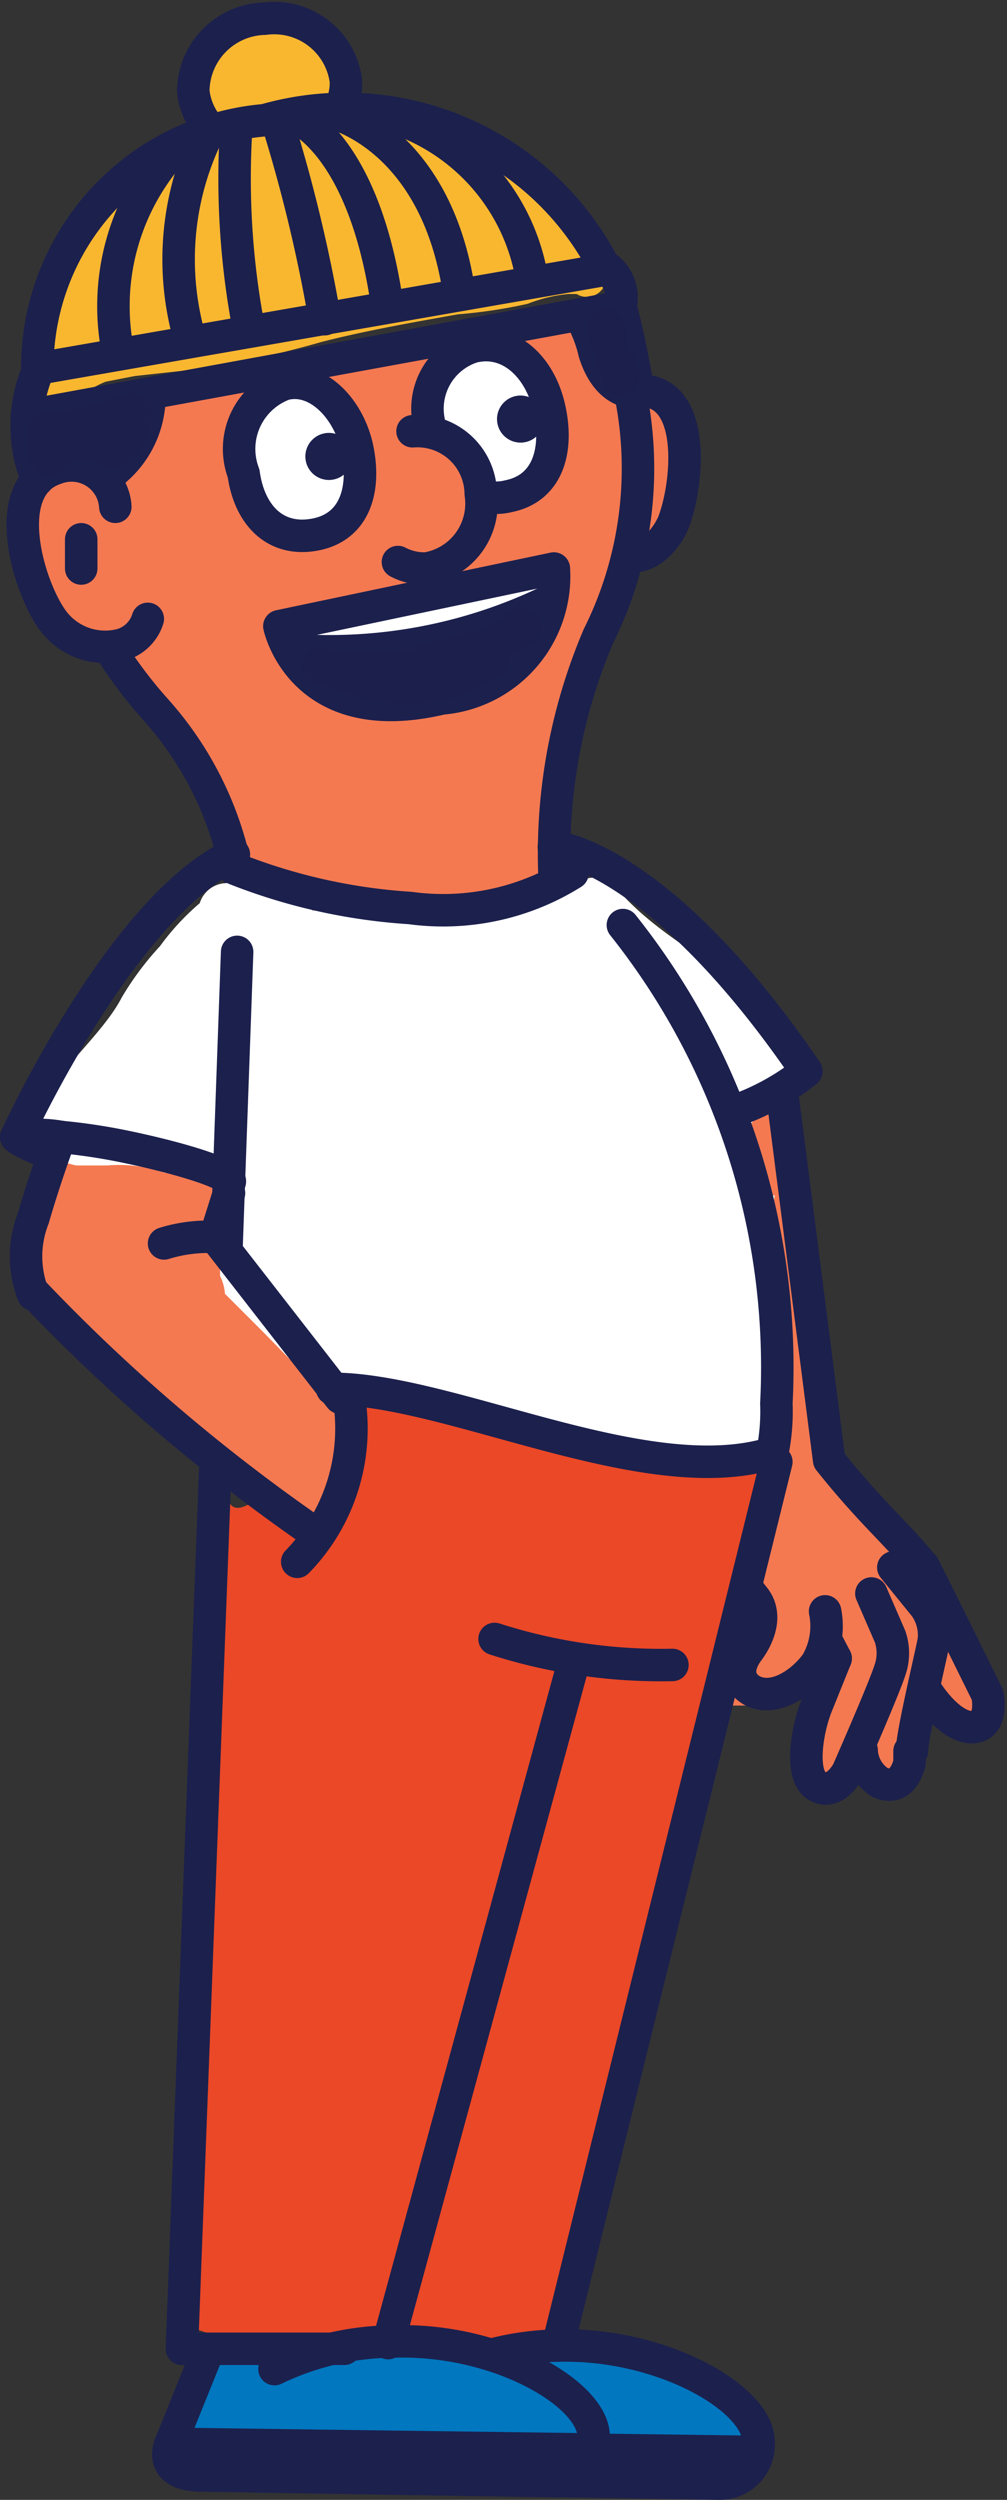 <svg xmlns="http://www.w3.org/2000/svg" viewBox="0 0 12.4 30.78"><rect x="0" y="0" width="12.4" height="30.78" fill="#333333" stroke="none"/><defs><style>.cls-1{fill:#f9b730;}.cls-2{fill:#f47951;}.cls-3{fill:#fff;}.cls-4{fill:none;stroke:#1c204d;stroke-linecap:round;stroke-linejoin:round;stroke-width:0.4px;}.cls-5{fill:#1c1e4c;}.cls-6{fill:#1c204d;}.cls-7{fill:#ea4827;}.cls-8{fill:#007033;}.cls-9{fill:#0077bf;}.cls-10{fill:#121617;}</style></defs><g id="Layer_2" data-name="Layer 2"><g id="Layer_1-2" data-name="Layer 1"><path class="cls-1" d="M.42,4.48l0,0a.28.28,0,0,1,.06-.27,1.1,1.1,0,0,0,.11-.35,3,3,0,0,1,.14-.45,3.93,3.93,0,0,1,.41-.82A2.09,2.09,0,0,1,2.7,1.67h0C2.39,1.32,2.2.6,2.81.46a1.29,1.29,0,0,1,.43-.2C3.53.2,4,.31,4.1.61a.74.74,0,0,1-.07.8,3.53,3.53,0,0,0,.46,0,1.86,1.86,0,0,1,.33,0,.27.27,0,0,1,.21,0,.31.31,0,0,1,.21.16h0a.33.33,0,0,1,.34-.08,1.84,1.84,0,0,1,.55.35l.28.16a.32.32,0,0,1,.14.24,4.32,4.32,0,0,1,.82.89.69.69,0,0,1,0,.1l0,0,0,.06.06,0a.24.24,0,0,1-.33.33l-.12,0H7a1.82,1.82,0,0,0-.5.12,6.15,6.15,0,0,1-.86.13c-.56.1-1.13.2-1.68.34a11.85,11.85,0,0,1-1.57.34l-.73.08-.36.07A1.28,1.28,0,0,0,.86,5C.51,5.23.08,4.73.42,4.48Z"/><path class="cls-2" d="M3.06,10.68a3,3,0,0,0,.78.3,6.36,6.36,0,0,0,1,.18c.53,0,1.45.12,1.87-.23.1,0-.11-.76,0-.88a4.62,4.62,0,0,0,.23-.85c.1-.31.19-.62.28-.95a7.2,7.2,0,0,1,.32-1,1.15,1.15,0,0,0,.07-.35,1.16,1.16,0,0,0,.86-1c.06-.46-.06-1.07-.59-1.15H7.78a2.62,2.62,0,0,1,0-.62.35.35,0,0,0-.48-.33c-.13.07-.31,0-.45,0S6.49,4,6.33,4s-.39,0-.58.08a2.19,2.19,0,0,1-.51.1A.31.31,0,0,0,5,4.29c-.52.08-1.06.11-1.58.21-.23,0-.46.08-.69.14s-.36.17-.46.14a.34.34,0,0,0-.44.37c0-.05-.09.14-.11.19a2.56,2.56,0,0,0-.11.24A2.81,2.81,0,0,1,1.31,6,.51.51,0,0,0,.9,5.77a.56.56,0,0,0-.58.55.59.59,0,0,0,0,.14c0,.1,0,.2,0,.29a1.35,1.35,0,0,0,.54,1,1,1,0,0,0,.47.17.08.08,0,0,0,0,0A3.06,3.06,0,0,0,2.28,9.1a1.13,1.13,0,0,1,.38.6,2,2,0,0,0,.14.47l.07.08A.34.34,0,0,0,3.06,10.68Z"/><path class="cls-2" d="M5.87,13.3s-.06,0-.08,0a3.28,3.28,0,0,1,0-.62.34.34,0,0,0-.48-.33c-.13.07-.3,0-.45,0s-.31.11-.47.15-.39,0-.58.08a2.3,2.3,0,0,1-.51.1.33.33,0,0,0-.21.06c-.53.09-1.06.12-1.59.22l-.63.13s0,.05,0,.09a9.06,9.06,0,0,1-.48,1.91,1.56,1.56,0,0,0,.55,1.41c.45.45,1,.79,1.48,1.21s1.09,1,1.66,1.44a.55.55,0,0,1,.18.43,1,1,0,0,0,.52-.19c.1,0-.11-.76,0-.88a4.6,4.6,0,0,0,.22-.85c.11-.31.2-.63.28-1s.2-.64.32-1a.93.93,0,0,0,.08-.35,1.13,1.13,0,0,0,.85-1C6.52,14,6.4,13.38,5.87,13.3Z"/><path class="cls-2" d="M7.39,20.31a.54.54,0,0,1,.69.18.93.93,0,0,0,.13.15l.1.1s.07.06,0,0a1.13,1.13,0,0,0,.18.12h0l.09,0A.76.76,0,0,0,9,21H9.2a.51.51,0,0,1,.89.31,2.9,2.9,0,0,0,0,.51s0,0,0,.06l0,.13s0,.07,0,0l.06.12,0,0,.07.06A.52.52,0,0,1,11,22c.07,0,0,0,.05,0h0l.06-.06a.61.61,0,0,0,.14-.32.49.49,0,0,1,.82-.36l0-.08c0-.15.09-.3.14-.44-.19-.32-.36-.65-.55-1A4.06,4.06,0,0,0,11,19c-.52-.49-1-1.08-.79-1.79h-.06c-.08,0-.58-4.37-.64-4.33-.52.08-.63,4.51-1.15,4.61l-.63.13s0,.05,0,.09a9.72,9.72,0,0,1-.48,1.91,1.17,1.17,0,0,0,.09.78Z"/><path class="cls-3" d="M3.06,6A1,1,0,0,1,3,5.47,1.11,1.11,0,0,1,3.13,5a.55.55,0,0,1,.62-.23,1.05,1.05,0,0,1,.65.88v0A.48.48,0,0,1,4.4,6c-.07.32-.44.73-.79.57l-.09,0-.06,0C3.25,6.44,3.15,6.23,3.06,6Z"/><path class="cls-3" d="M6.37,6.06Z"/><path class="cls-3" d="M5.9,6a2.87,2.87,0,0,0-.18-.4c-.09-.14-.26-.19-.36-.32a.23.23,0,0,1,0-.25.14.14,0,0,1,0-.09.72.72,0,0,1,.24-.49.57.57,0,0,1,.7,0,1.17,1.17,0,0,1,.45,1.09.49.49,0,0,1-.13.27.26.26,0,0,1-.31.25.17.17,0,0,0,.08,0l0,0-.13,0A.28.28,0,0,1,5.9,6Z"/><path class="cls-3" d="M3.56,7.73c.1-.18.48-.16.65-.21h.08l.41-.07c.26,0,.53-.12.79-.18l.81-.19a.5.5,0,0,1,.46,0s.07.08.06.12c-.09.45-.92.53-1.27.59a6.7,6.7,0,0,1-1.89.13A.13.13,0,0,1,3.56,7.73Z"/><path class="cls-3" d="M5.17,6Z"/><path class="cls-4" d="M6.83,10.83a6.85,6.85,0,0,1,.54-3,4.62,4.62,0,0,0,.39-3"/><path class="cls-4" d="M1.36,8a5.58,5.58,0,0,0,.55.73,4.19,4.19,0,0,1,1,2"/><path class="cls-4" d="M3.26,1.48a3.06,3.06,0,0,0-2.8,3.1"/><path class="cls-4" d="M1.42,6.24a.54.54,0,0,0-.74-.47C0,6,.33,7.17.63,7.61a.8.8,0,0,0,.86.33.48.48,0,0,0,.33-.32"/><path class="cls-4" d="M1,6.64C1,6.75,1,6.87,1,7"/><path class="cls-4" d="M7.76,4.82a.59.59,0,0,1,.23,0c.59.11.47,1.19.3,1.62,0,0-.18.44-.55.41"/><path class="cls-4" d="M1.84,4.89a1.2,1.2,0,0,1-.56,1"/><path class="cls-4" d="M.46,4.58a1.75,1.75,0,0,0,0,1.33"/><path class="cls-4" d="M.33,5.12,7.64,3.78a.47.47,0,0,0-.22-.52"/><path class="cls-4" d="M7.76,4.82s-.29,0-.44-.48a1.6,1.6,0,0,0-.16-.42"/><path class="cls-4" d="M7.65,3.81c.06.22.13.54.21,1"/><path class="cls-4" d="M4.9,6.92A.7.7,0,0,0,5.25,7a.81.81,0,0,0,.67-.92.78.78,0,0,0-.84-.77"/><path class="cls-4" d="M6.82,7l-3.38.71s.27,1.3,2,.89A1.51,1.51,0,0,0,6.82,7Z"/><path class="cls-4" d="M4.18,1.35A.73.73,0,0,0,4.26,1a.89.89,0,0,0-1-.77.9.9,0,0,0-.88.89.81.81,0,0,0,.24.5"/><path class="cls-4" d="M.46,4.54l7-1.22A3.59,3.59,0,0,0,3.26,1.48"/><path class="cls-4" d="M3.61,1.43s.87.3,1.16,2.34"/><path class="cls-4" d="M4.09,1.39s1.27.29,1.56,2.19"/><path class="cls-4" d="M4.8,1.43a2.52,2.52,0,0,1,1.75,2"/><path class="cls-4" d="M3.4,1.45A18.93,18.93,0,0,1,4,3.93"/><path class="cls-4" d="M2.91,1.55a9.86,9.86,0,0,0,.16,2.53"/><path class="cls-4" d="M2.56,1.64a3.53,3.53,0,0,0-.22,2.54"/><path class="cls-4" d="M2.17,1.81a2.87,2.87,0,0,0-.72,2.51"/><path class="cls-4" d="M4.39,5.48c.12.51,0,1-.5,1.1S3.07,6.34,3,5.83a.85.85,0,0,1,.5-1.1C3.89,4.63,4.27,5,4.39,5.48Z"/><path class="cls-4" d="M5.3,5.27a.8.8,0,0,1,.52-1c.44-.11.82.23.94.74s0,1-.5,1.1a.62.62,0,0,1-.3,0"/><path class="cls-4" d="M3.57,8a6.21,6.21,0,0,0,3.21-.61"/><path class="cls-5" d="M.36,5.64a1.27,1.27,0,0,1,0-.28.23.23,0,0,1,.18-.27,3.59,3.59,0,0,0,1-.23c.2-.08.45.15.29.34l0,0a.22.22,0,0,1,0,.16.7.7,0,0,1-.42.39.31.31,0,0,1-.26-.08c-.1-.06-.28,0-.37.09A.24.24,0,0,1,.36,5.64Z"/><path class="cls-5" d="M7.42,4.72c0-.07,0-.14-.07-.21h0c0-.14-.08-.29-.11-.43A.23.23,0,0,1,7.7,4c0,.12,0,.24.09.36h0a.48.48,0,0,1,.07.23.22.22,0,0,1-.13.25A.23.23,0,0,1,7.42,4.72Z"/><path class="cls-5" d="M4,8a5.78,5.78,0,0,0,1.1,0,.13.13,0,0,1,.1-.07,1.66,1.66,0,0,0,.37-.09.65.65,0,0,1,.31-.05h0a2,2,0,0,0,.4-.25c.24-.18.55.17.31.35a2.2,2.2,0,0,1-.32.21.18.18,0,0,1-.09.21,2.17,2.17,0,0,1-1.11.35A3.5,3.5,0,0,1,3.88,8.4C3.59,8.32,3.75,7.9,4,8Z"/><circle class="cls-6" cx="6.41" cy="5.16" r="0.29"/><circle class="cls-6" cx="4.05" cy="5.62" r="0.29"/><path class="cls-3" d="M9.39,16.18a8.25,8.25,0,0,1,.15-1.46H9.48a.46.46,0,0,1-.17-.09.35.35,0,0,1-.13-.14v0l-.06-.13s0,0,0,0a.25.25,0,0,0,0-.08s0-.05,0-.08v0h0v-.07s0-.05,0-.07h0l.06-.13v0a.76.76,0,0,1,.08-.11.61.61,0,0,1,.27-.15.33.33,0,0,1,.14,0,2,2,0,0,0,0-.51c-.25-1.24-1.43-1.36-2.18-2.35a.74.74,0,0,0-.57.15,2.16,2.16,0,0,1-.74.25,12.56,12.56,0,0,1-1.84,0H3.85l0,0a1,1,0,0,0-.44-.25l-.29-.07-.09,0H3l-.1,0a.35.35,0,0,0-.44.23,3.08,3.08,0,0,0-.49.53,3.69,3.69,0,0,0-.47.63c-.24.47-.9,1-1.09,1.47-.07.17.34.35.28.53h0a.68.68,0,0,1,.2.07c-.11-.06,0,0,.06,0h.37a1.7,1.7,0,0,1,.71.09l.06,0a.69.69,0,0,1,.32,0,.63.63,0,0,1,.36.28.64.64,0,0,1,.06.47.55.55,0,0,1-.12.19,1.28,1.28,0,0,1,0,.19l0,.14h0a.6.6,0,0,1,.06.22h0l.42.42c.33.33.65.68,1,1,.39.05.79.06,1.17.12a9.3,9.3,0,0,1,1.47.37A4.46,4.46,0,0,0,8.37,18l.76,0a.62.62,0,0,0,.28-.09c0-.21,0-.44,0-.65S9.41,16.53,9.39,16.18Z"/><path class="cls-7" d="M2.53,23.76l.05,0v.05c0,.17-.35,4.72-.24,4.84a5,5,0,0,0,2.22.3,3.92,3.92,0,0,1,.56-.16h0a.75.75,0,0,1,.15,0h.09l.09,0a2.51,2.51,0,0,0,1.15.09.39.39,0,0,0,.27-.48v0c.2-.85.42-1.7.67-2.54.13-.43.26-.85.4-1.28a5.17,5.17,0,0,0,.33-1.27.42.42,0,0,0,0-.2c0-.05,0-.1.05-.15.13-.39.25-.78.37-1.18.25-.81.49-1.63.71-2.45a.55.55,0,0,0,0-.18.39.39,0,0,0,0-.48c-.11-.12.14-.48.1-.64S9,18,8.81,18a8.22,8.22,0,0,1-1.4-.08l-.07-.06a.85.85,0,0,0-.44-.14H6.55l-.13-.08a1.17,1.17,0,0,0-.24-.09H6a.39.39,0,0,0-.28,0H5.62a7.43,7.43,0,0,1-.77-.33c-.19-.09-.52,0-.56.23a4.76,4.76,0,0,1-.06,1c-.08.21-.17.41-.26.61a.27.27,0,0,1-.07-.08.83.83,0,0,0-.18-.13.29.29,0,0,0-.11-.11.46.46,0,0,0-.2,0c-.13,0-.29-.22-.31-.23s-.19.13-.27,0a.11.11,0,0,0-.09-.05.13.13,0,0,0-.09.07,1.45,1.45,0,0,0,0,.55l0,.07a.31.31,0,0,0,0,.1.3.3,0,0,0,0,.16,1.1,1.1,0,0,1,0,.54c0,.19-.05.38-.07.57a7,7,0,0,0,0,1.21v.06a.28.28,0,0,0,0,.21,1.88,1.88,0,0,1,0,.53,1.43,1.43,0,0,0-.08.22,1,1,0,0,0,0,.39C2.42,23.26,2.36,23.57,2.53,23.76Z"/><path class="cls-8" d="M3.71,29.62a.84.84,0,0,0,.22-.3A.82.82,0,0,1,4.08,29c.22-.21.62-.12.89-.09a4.66,4.66,0,0,0,1,0,4.49,4.49,0,0,1,.9-.07,4.13,4.13,0,0,1,1.83.42c.24.14.5.29.57.57a.59.59,0,0,1-.28.69c-.28.14-.7-.09-.57-.44l0-.06a1.74,1.74,0,0,1-.2-.13,1.72,1.72,0,0,0-.48-.17,4.68,4.68,0,0,0-1.12-.11c-.34,0-.68.1-1,.09a4.89,4.89,0,0,1-.55-.05c-.12,0-.28-.05-.43-.05a.89.89,0,0,1-.08.17,1.48,1.48,0,0,1-.29.37C3.9,30.51,3.35,30,3.71,29.62Z"/><path class="cls-9" d="M9,29.62a3.16,3.16,0,0,0-.78-.53,3.53,3.53,0,0,0-2-.13.32.32,0,0,0-.18.1c-.35,0-.69,0-1-.07a.55.55,0,0,0-.6.33c-.09.25-.15.52-.22.78a.39.39,0,0,0,.47.48.6.6,0,0,0,.25-.13,3,3,0,0,0,1.49.06,6.84,6.84,0,0,0,.79,0c.34,0,.68,0,1,0s.69.13.94-.11S9.23,29.83,9,29.62Z"/><path class="cls-4" d="M7.05,10.75a3,3,0,0,1-2,.43,7.07,7.07,0,0,1-2.15-.48"/><path class="cls-4" d="M4.13,30.12s-.18.39.39.39l4.33.07a.48.48,0,0,0,.49-.52c0-.52-1.17-1.21-2.46-1.18a3.49,3.49,0,0,0-1.47.35"/><path class="cls-4" d="M3.66,19.23a2.35,2.35,0,0,0,.64-2"/><line class="cls-4" x1="2.79" y1="15.34" x2="2.92" y2="11.72"/><path class="cls-4" d="M4.09,17.1c1.46,0,3.87,1.27,5.42.79a2.52,2.52,0,0,0,.05-.61,8.74,8.74,0,0,0-1.89-5.89"/><path class="cls-4" d="M.74,14c-.21.57-.33,1-.33,1a1.28,1.28,0,0,0,0,.94"/><path class="cls-4" d="M2.65,15.23a1.83,1.83,0,0,0-.63.08"/><line class="cls-4" x1="4.19" y1="17.21" x2="2.65" y2="15.23"/><line class="cls-4" x1="2.65" y1="15.23" x2="2.82" y2="14.69"/><path class="cls-4" d="M3.9,18.89a22.19,22.19,0,0,1-3.51-3"/><line class="cls-4" x1="6.87" y1="28.88" x2="9.56" y2="18"/><path class="cls-4" d="M9.33,30.19c-.07,0-5.2-.07-5.2-.07L4.57,29"/><path class="cls-9" d="M7,29.59a3.16,3.16,0,0,0-.78-.53,3.44,3.44,0,0,0-2-.12A.26.26,0,0,0,4,29C3.64,29,3.3,29,3,29a.55.55,0,0,0-.6.33c-.09.25-.15.52-.22.78a.39.39,0,0,0,.47.48.6.6,0,0,0,.25-.13,3,3,0,0,0,1.49.06,6.84,6.84,0,0,0,.79.05c.34,0,.68,0,1,0s.69.13.94-.11S7.2,29.8,7,29.59Z"/><path class="cls-4" d="M2.1,30.09s-.18.39.39.39l4.33.07A.48.48,0,0,0,7.31,30c0-.52-1.17-1.21-2.46-1.17a3.41,3.41,0,0,0-1.47.34"/><path class="cls-4" d="M4.24,28.92c-.3,0-2,0-2,0l.41-10.82"/><line class="cls-4" x1="4.78" y1="28.85" x2="7.06" y2="20.48"/><path class="cls-4" d="M7.3,30.16l-5.2-.07L2.54,29"/><path class="cls-10" d="M3.35,18.49l0,0s0,0,0,0h-.1l0,0v0a0,0,0,0,0,0,0s0,0,0,0a.05.05,0,0,0,0,0l0,0h0a0,0,0,0,0,0,0h0s0,0,0,0v0s0,0,0,0Z"/><path class="cls-4" d="M8.28,20.5a6.69,6.69,0,0,1-2.19-.32"/><path class="cls-4" d="M.76,14a7.3,7.3,0,0,1,.79.12c.72.15,1.3.34,1.28.43"/><path class="cls-4" d="M.57,14.18C.33,14.1.19,14,.2,14s.23-.06.56,0"/><path class="cls-4" d="M.2,14s1.29-2.83,2.68-3.48"/><path class="cls-4" d="M6.82,10.43c.1,0,1.36.2,3.11,2.76a3,3,0,0,1-.86.48"/><path class="cls-4" d="M10.29,20.42l-.23.57c-.12.29-.22.87,0,1s.38-.18.38-.18.44-1,.52-1.25a.63.63,0,0,0,0-.41l-.23-.53"/><line class="cls-4" x1="10.17" y1="20.19" x2="10.29" y2="20.42"/><path class="cls-4" d="M11.4,20.81c.16.25.41.5.62.45s.14-.39.14-.39-.68-1.38-.79-1.59"/><path class="cls-4" d="M11.34,19.25c-.3-.37-.62-.63-1.13-1.27l-.57-4.45"/><path class="cls-4" d="M11.23,21.56c0-.21.26-1.28.27-1.37a.61.61,0,0,0-.11-.41L11,19.3"/><path class="cls-4" d="M10.61,21.55a.49.49,0,0,0,.23.4c.29.12.36-.25.36-.25l0-.14"/><path class="cls-4" d="M10.16,19.84a.91.91,0,0,1-.1.63c-.15.22-.5.49-.79.35,0,0-.31-.14-.06-.49,0,0,.32-.39.06-.68,0,0,0,0-.06-.08"/></g></g></svg>